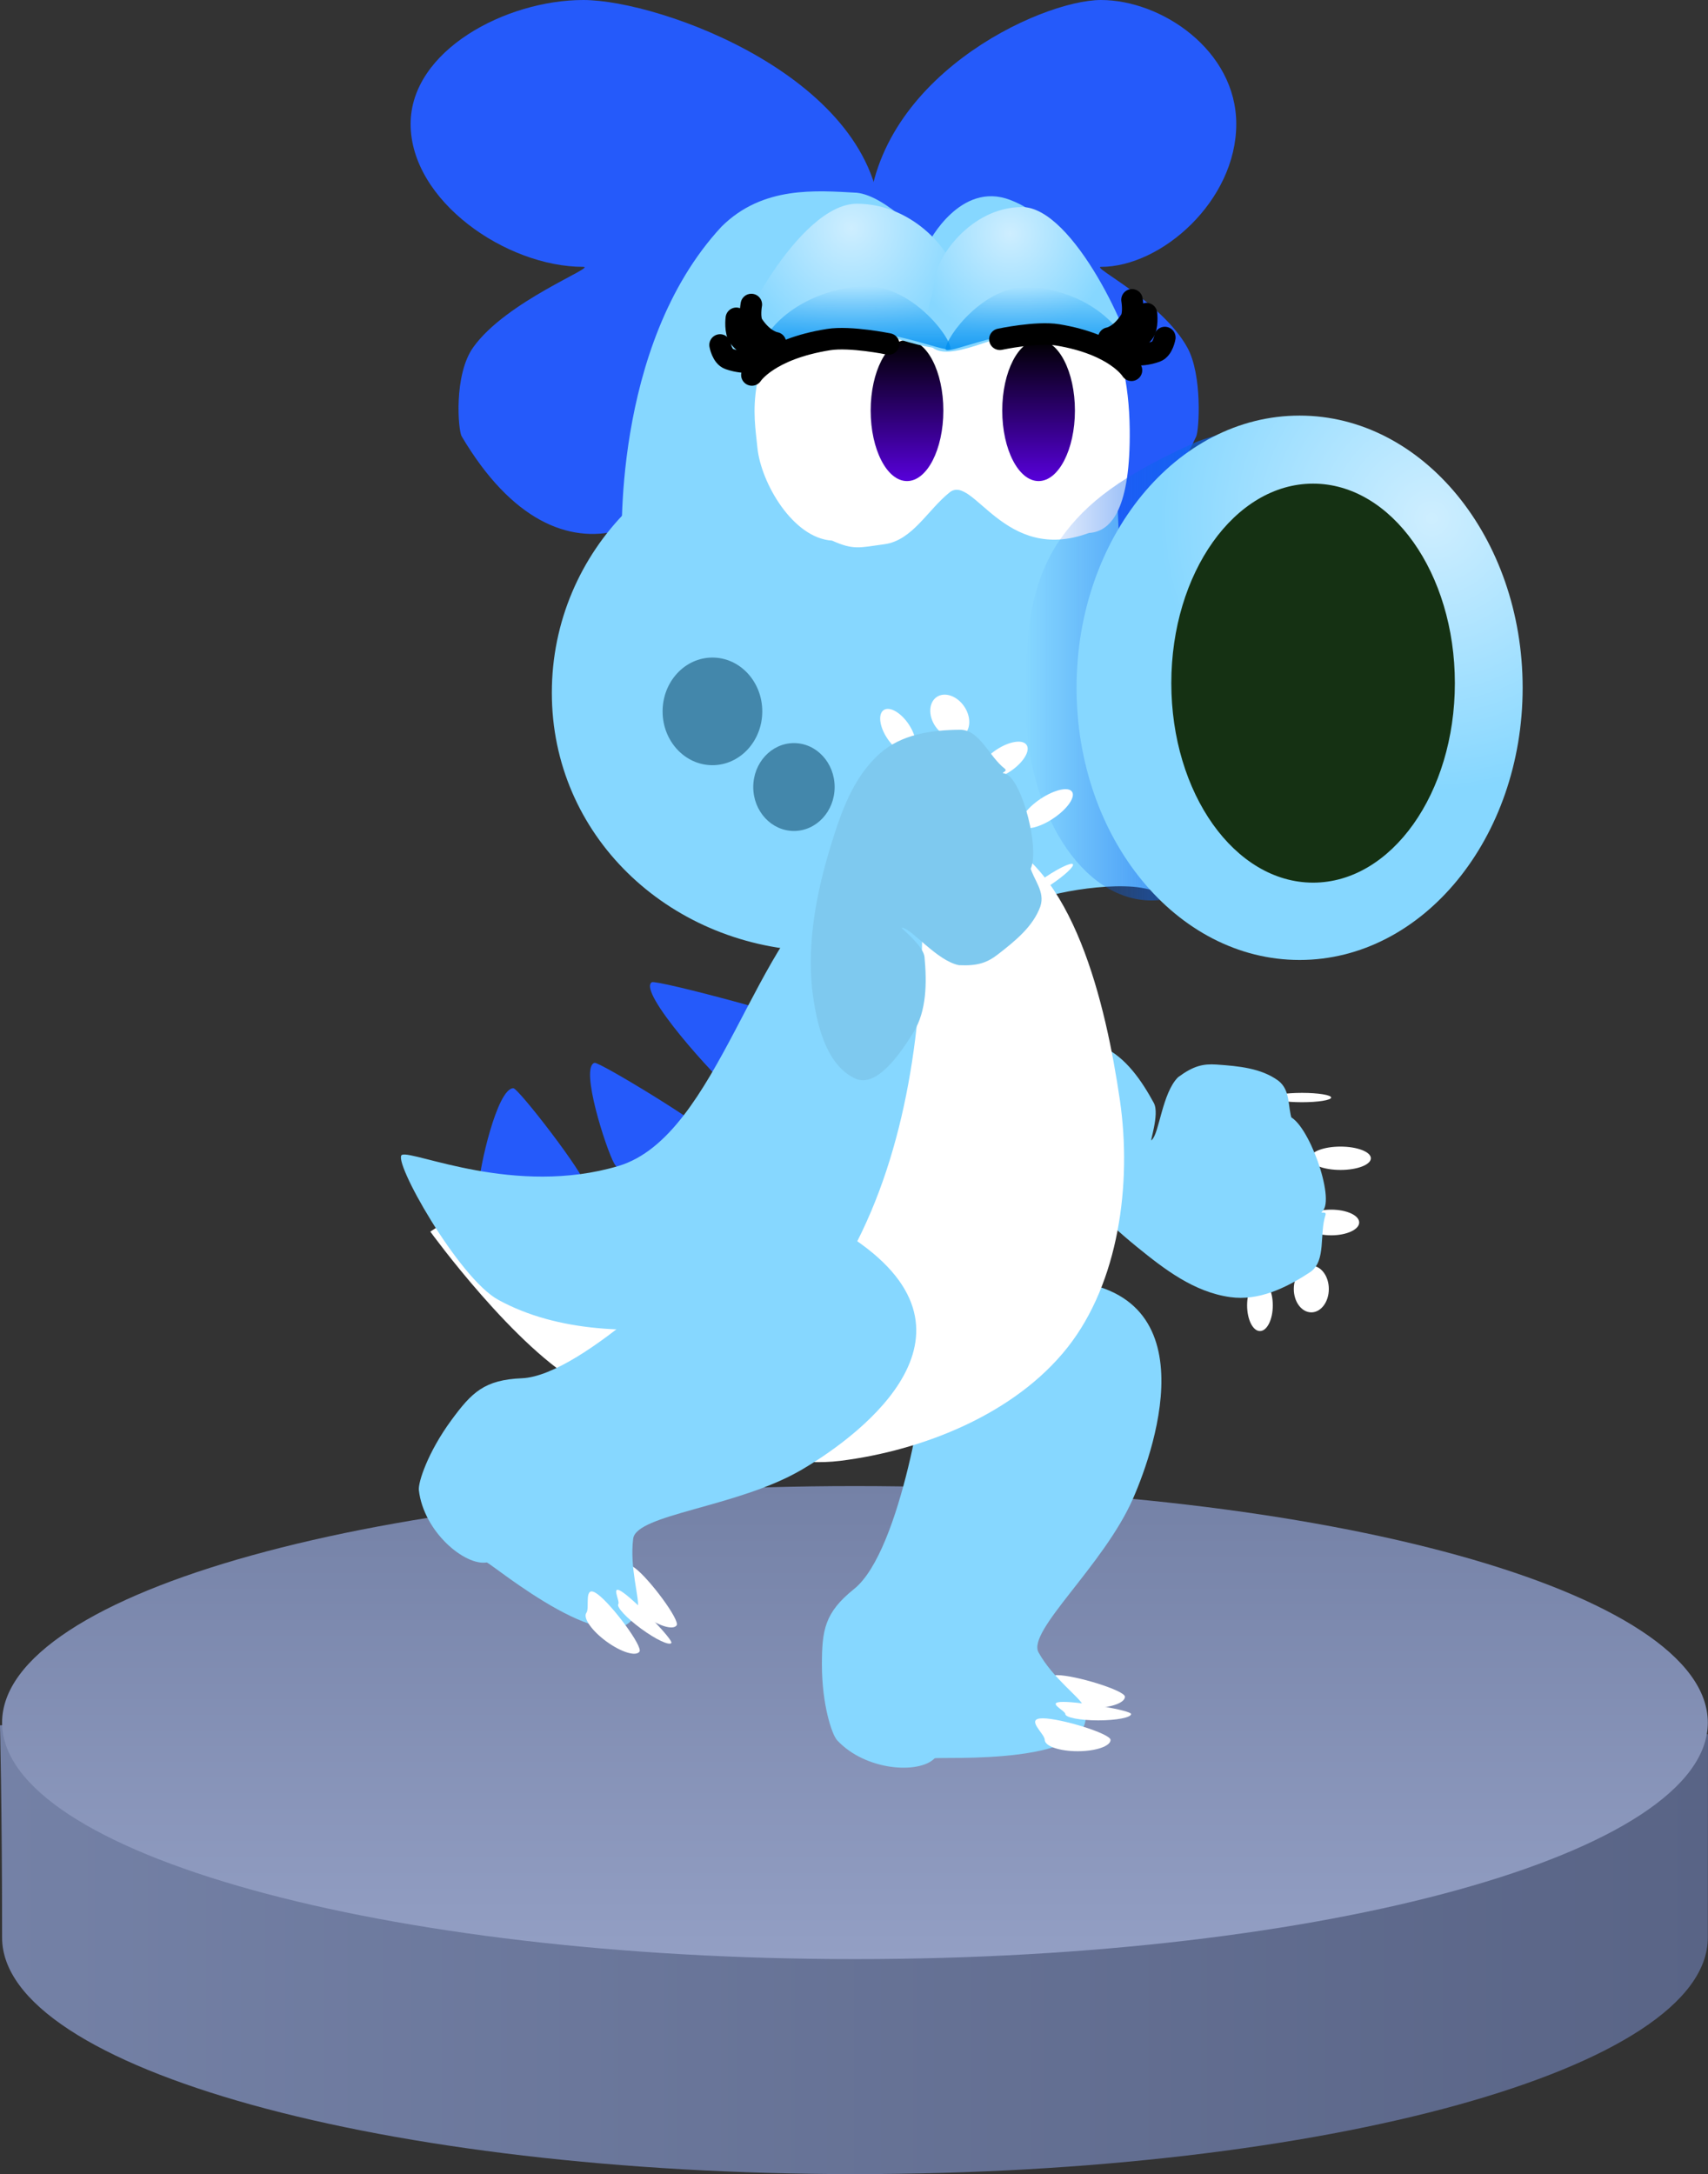 <svg version="1.1" xmlns="http://www.w3.org/2000/svg" xmlns:xlink="http://www.w3.org/1999/xlink" width="119.159" height="151.674" viewBox="0,0,119.159,151.674"><rect x="0" y="0" width="119.159" height="151.674" fill="#333333" stroke="none"/><defs><linearGradient x1="244.266" y1="137.049" x2="244.266" y2="146.888" gradientUnits="userSpaceOnUse" id="color-1"><stop offset="0" stop-color="#000000"/><stop offset="1" stop-color="#5700da"/></linearGradient><linearGradient x1="253.445" y1="137.049" x2="253.445" y2="146.888" gradientUnits="userSpaceOnUse" id="color-2"><stop offset="0" stop-color="#000000"/><stop offset="1" stop-color="#5700da"/></linearGradient><linearGradient x1="252.525" y1="159.726" x2="270.372" y2="159.726" gradientUnits="userSpaceOnUse" id="color-3"><stop offset="0" stop-color="#0c64ed" stop-opacity="0"/><stop offset="1" stop-color="#0c64ed"/></linearGradient><radialGradient cx="280.88" cy="149.494" r="18.989" gradientUnits="userSpaceOnUse" id="color-4"><stop offset="0" stop-color="#ceeeff"/><stop offset="1" stop-color="#86d7ff"/></radialGradient><radialGradient cx="240.377" cy="129.243" r="8.211" gradientUnits="userSpaceOnUse" id="color-5"><stop offset="0" stop-color="#ceeeff"/><stop offset="1" stop-color="#86d7ff"/></radialGradient><radialGradient cx="251.458" cy="129.625" r="7.277" gradientUnits="userSpaceOnUse" id="color-6"><stop offset="0" stop-color="#ceeeff"/><stop offset="1" stop-color="#86d7ff"/></radialGradient><linearGradient x1="240.563" y1="133.289" x2="240.563" y2="138.634" gradientUnits="userSpaceOnUse" id="color-7"><stop offset="0" stop-color="#008ef0" stop-opacity="0"/><stop offset="1" stop-color="#008ef0"/></linearGradient><linearGradient x1="253.441" y1="133.343" x2="253.441" y2="138.689" gradientUnits="userSpaceOnUse" id="color-8"><stop offset="0" stop-color="#008ef0" stop-opacity="0"/><stop offset="1" stop-color="#008ef0"/></linearGradient><linearGradient x1="180.988" y1="247.167" x2="300.147" y2="247.167" gradientUnits="userSpaceOnUse" id="color-9"><stop offset="0" stop-color="#7481a6"/><stop offset="1" stop-color="#596486"/></linearGradient><linearGradient x1="240.634" y1="217" x2="240.634" y2="250" gradientUnits="userSpaceOnUse" id="color-10"><stop offset="0" stop-color="#7481a6"/><stop offset="1" stop-color="#939fc4"/></linearGradient></defs><g transform="translate(-180.988,-113.326)"><g data-paper-data="{&quot;isPaintingLayer&quot;:true}" fill-rule="nonzero" stroke-linejoin="miter" stroke-miterlimit="10" stroke-dasharray="" stroke-dashoffset="0" style="mix-blend-mode: normal"><g><path d="M257.799,131.943c-0.726,0 4.228,2.399 6.018,5.619c1.067,1.92 0.826,5.777 0.627,6.208c-5.466,11.788 -12.493,6.305 -14.716,-1.721c-2.124,-7.665 -8.226,-11.241 -8.194,-13.062c0.18,-10.179 12.047,-15.661 16.266,-15.661c4.219,0 9.436,3.511 9.436,8.652c0,5.36 -5.217,9.966 -9.436,9.966z" data-paper-data="{&quot;index&quot;:null}" fill="#255afa" stroke="none" stroke-width="0" stroke-linecap="butt"/><path d="M209.635,121.978c0,-5.141 6.661,-8.652 12.048,-8.652c5.386,0 20.538,5.482 20.768,15.661c0.041,1.821 -7.751,5.397 -10.462,13.062c-2.839,8.027 -11.81,13.51 -18.79,1.721c-0.255,-0.431 -0.563,-4.288 0.8,-6.208c2.286,-3.221 8.611,-5.619 7.684,-5.619c-5.386,0 -12.048,-4.606 -12.048,-9.966z" fill="#255afa" stroke="none" stroke-width="0" stroke-linecap="butt"/><path d="M219.487,161.654c0,-9.949 8.065,-18.014 18.014,-18.014c9.949,0 24.44,8.065 24.44,18.014c0,9.949 -9.901,18.703 -24.44,18.014c-9.938,-0.471 -18.014,-8.065 -18.014,-18.014z" fill="#86d7ff" stroke="none" stroke-width="0" stroke-linecap="butt"/><path d="M251.471,127.277c3.501,1.351 3.828,4.307 5.589,7.495c0.904,1.634 1.417,6.397 1.417,6.397c0,0 -0.555,0.735 0.545,0.668c-0.5,5.724 0.48,10.612 0.026,16.347c-0.135,0.83 -0.205,1.68 -0.205,2.546c0,0.63 0.037,1.251 0.109,1.862c-1.2,1.212 0.741,2.224 -0.03,3.741c-1.144,1.92 7.54,8.716 7.363,10.907c-0.065,0.806 -3.181,-1.813 -6.257,-2.052c-3.078,-0.24 -7.886,0.899 -7.784,1.586c-0.644,-0.129 0.481,0.269 -0.157,0.061c-8.422,-2.742 -7.803,-1.844 -12.344,-1.767c-7.557,0.128 -8.721,1.305 -11.249,-0.781c-0.214,-0.188 -2.766,-1.785 -2.973,-1.979c-0.623,-0.583 0.735,-5.367 0.351,-11.531c-0.294,-4.949 -1.485,-9.102 -1.485,-9.102c0,0 -0.811,-14.183 6.939,-22.538c2.876,-2.856 6.588,-2.518 9.437,-2.364c2.145,0.224 5.006,3.495 5.006,3.495c0,0 2.2,-4.343 5.701,-2.992z" fill="#86d7ff" stroke="none" stroke-width="2.5" stroke-linecap="round"/><path d="M234.168,162.954c0,2.073 -1.557,3.754 -3.477,3.754c-1.92,0 -3.477,-1.681 -3.477,-3.754c0,-2.073 1.557,-3.754 3.477,-3.754c1.92,0 3.477,1.681 3.477,3.754z" fill="#4387ab" stroke="none" stroke-width="0" stroke-linecap="butt"/><path d="M239.217,168.232c0,1.693 -1.271,3.065 -2.839,3.065c-1.568,0 -2.839,-1.372 -2.839,-3.065c0,-1.693 1.271,-3.065 2.839,-3.065c1.568,0 2.839,1.372 2.839,3.065z" fill="#4387ab" stroke="none" stroke-width="0" stroke-linecap="butt"/><path d="M249.503,129.695c1.576,-0.679 3.914,-0.073 5.071,1.082c2.525,2.599 5.158,5.783 5.229,12.523c0.056,5.291 -1.177,7.118 -2.842,7.205c-5.932,2.21 -8.071,-4.16 -9.729,-2.824c-1.541,1.24 -2.593,3.347 -4.541,3.612c-1.75,0.237 -2.145,0.424 -3.655,-0.253c-2.72,-0.16 -4.963,-4.022 -5.207,-6.482c-0.243,-2.461 -0.962,-5.275 3.337,-12.191c0.928,-1.89 3.698,-3.359 5.828,-2.889c2.564,0.569 2.865,2.882 4.563,4.531c0.481,0.54 -0.432,-0.175 -0.28,-0.504c0.605,-1.318 1.018,-3.079 2.226,-3.808z" fill="#ffffff" stroke="none" stroke-width="2.5" stroke-linecap="round"/><path d="M246.058,138.491c0.459,0.89 0.743,2.119 0.743,3.477c0,1.358 -0.285,2.587 -0.743,3.477c-0.459,0.892 -1.093,1.443 -1.792,1.443c-0.699,0 -1.334,-0.551 -1.792,-1.443c-0.459,-0.89 -0.743,-2.119 -0.743,-3.477c0,-1.358 0.285,-2.587 0.743,-3.477c0.459,-0.892 1.093,-1.443 1.792,-1.443c0.699,0 1.334,0.551 1.792,1.443z" fill="url(#color-1)" stroke="none" stroke-width="2.5" stroke-linecap="butt"/><path d="M255.237,138.491c0.459,0.89 0.743,2.119 0.743,3.477c0,1.358 -0.285,2.587 -0.743,3.477c-0.459,0.892 -1.093,1.443 -1.792,1.443c-0.699,0 -1.334,-0.551 -1.792,-1.443c-0.459,-0.89 -0.743,-2.119 -0.743,-3.477c0,-1.358 0.285,-2.587 0.743,-3.477c0.459,-0.892 1.093,-1.443 1.792,-1.443c0.699,0 1.334,0.551 1.792,1.443z" fill="url(#color-2)" stroke="none" stroke-width="2.5" stroke-linecap="butt"/><path d="M252.525,162.229c0,-3.96 0.155,-8.083 2.484,-11.356c1.787,-2.511 4.287,-4.391 9.357,-6.676c0.638,-0.287 1.892,-0.581 2.594,-0.883c0.09,-0.039 -0.41,0.043 -0.328,0.051c0.439,0.043 0.022,0.53 0.541,0.321c4.473,-1.801 2.947,10.856 2.947,18.542c0,7.687 -3.939,13.918 -8.798,13.918c-4.859,0 -8.798,-6.231 -8.798,-13.918z" fill="url(#color-3)" stroke="none" stroke-width="0" stroke-linecap="butt"/><g stroke="none" stroke-width="0" stroke-linecap="butt"><path d="M256.092,161.308c0,-10.488 6.968,-18.989 15.562,-18.989c8.595,0 15.562,8.502 15.562,18.989c0,10.488 -6.968,18.989 -15.562,18.989c-8.595,0 -15.562,-8.502 -15.562,-18.989z" fill="url(#color-4)"/><path d="M262.705,160.984c0,-7.687 4.428,-13.918 9.891,-13.918c5.463,0 9.891,6.231 9.891,13.918c0,7.687 -4.428,13.918 -9.891,13.918c-5.463,0 -9.891,-6.231 -9.891,-13.918z" fill="#153113"/></g><path d="M247.938,137.244c-1.343,1.253 -5.373,-0.976 -7.562,-0.976c-4.047,0 -8.409,4.088 -8.409,2.3c0,-1.789 4.756,-11.03 8.802,-11.03c4.047,0 6.934,3.609 6.934,5.398c0,0.821 1.374,3.246 0.235,4.309z" fill="url(#color-5)" stroke="none" stroke-width="0" stroke-linecap="butt"/><path d="M246.148,133.169c0,-1.789 2.559,-5.398 6.145,-5.398c3.586,0 7.801,9.241 7.801,11.03c0,1.789 -3.866,-2.3 -7.452,-2.3c-1.94,0 -5.512,2.229 -6.702,0.976c-1.009,-1.063 0.208,-3.488 0.208,-4.309z" data-paper-data="{&quot;index&quot;:null}" fill="url(#color-6)" stroke="none" stroke-width="0" stroke-linecap="butt"/><g><path d="M247.299,137.629c0,0.472 -3.983,-1.403 -7.171,-1.161c-2.319,0.176 -7.03,3.719 -6.205,1.358c0.826,-2.362 3.716,-4.267 7.13,-4.524c3.414,-0.257 6.245,3.513 6.245,4.327z" fill="url(#color-7)" stroke="none" stroke-width="0" stroke-linecap="butt"/><g data-paper-data="{&quot;index&quot;:null}" fill="none" stroke="#000000" stroke-width="1.5" stroke-linecap="round"><path d="M235.088,137.24c0,0 -0.807,-0.107 -1.567,-1.249c-0.296,-0.445 -0.116,-1.421 -0.116,-1.421"/><path d="M234.289,137.914c0,0 -0.844,-0.019 -1.712,-1.034c-0.338,-0.395 -0.22,-1.349 -0.22,-1.349"/><path d="M234.048,138.47c0,0 -0.942,0.339 -2.196,-0.101c-0.488,-0.172 -0.629,-0.977 -0.629,-0.977"/></g><path d="M233.443,139.486c0,0 1.133,-1.798 5.353,-2.47c1.52,-0.242 4.187,0.307 4.187,0.307" fill="none" stroke="#000000" stroke-width="1.5" stroke-linecap="round"/></g><g data-paper-data="{&quot;index&quot;:null}"><path d="M252.969,133.356c3.286,0.257 6.068,2.162 6.862,4.524c0.795,2.362 -3.74,-1.182 -5.972,-1.358c-3.067,-0.242 -6.901,1.633 -6.901,1.161c0,-0.815 2.725,-4.584 6.01,-4.327z" fill="url(#color-8)" stroke="none" stroke-width="0" stroke-linecap="butt"/><g data-paper-data="{&quot;index&quot;:null}" fill="none" stroke="#000000" stroke-width="1.5" stroke-linecap="round"><path d="M259.962,134.242c0,0 0.173,0.976 -0.111,1.421c-0.731,1.142 -1.508,1.249 -1.508,1.249"/><path d="M260.971,135.204c0,0 0.114,0.954 -0.212,1.349c-0.836,1.015 -1.648,1.034 -1.648,1.034"/><path d="M262.253,136.873c0,0 -0.136,0.805 -0.606,0.977c-1.207,0.441 -2.114,0.101 -2.114,0.101"/></g><path d="M250.744,136.995c0,0 2.567,-0.549 4.03,-0.307c4.061,0.672 5.152,2.47 5.152,2.47" fill="none" stroke="#000000" stroke-width="1.5" stroke-linecap="round"/></g></g><g stroke="none" stroke-width="0" stroke-linecap="butt"><path d="M181.134,248.5c0,-9.113 -0.147,-14.808 -0.147,-14.808l58.98,-4.359l60.179,4.982c0,0 -0.012,11.123 -0.012,14.185c0,9.113 -26.639,16.5 -59.5,16.5c-32.861,0 -59.5,-7.387 -59.5,-16.5z" data-paper-data="{&quot;origPos&quot;:null,&quot;index&quot;:null}" fill="url(#color-9)"/><path d="M240.634,217c32.861,0 59.5,7.387 59.5,16.5c0,9.113 -26.639,16.5 -59.5,16.5c-32.861,0 -59.5,-7.387 -59.5,-16.5c0,-9.113 26.639,-16.5 59.5,-16.5z" data-paper-data="{&quot;origPos&quot;:null,&quot;index&quot;:null}" fill="url(#color-10)"/></g><path d="M221.819,196.004c0,2.384 -7.416,2.384 -7.416,0c0,-1.055 1.257,-6.76 2.399,-6.76c0.349,0 5.016,6.028 5.016,6.76z" fill="#255afa" stroke="none" stroke-width="0" stroke-linecap="butt"/><path d="M230.624,192.606c1.255,2.256 -5.544,4.123 -6.798,1.868c-0.555,-0.998 -2.405,-6.713 -1.358,-7c0.32,-0.088 7.772,4.44 8.157,5.132z" fill="#255afa" stroke="none" stroke-width="0" stroke-linecap="butt"/><path d="M238.834,185.312c2.766,2.225 -3.927,6.433 -6.693,4.208c-1.224,-0.984 -6.708,-7.022 -5.678,-7.67c0.315,-0.198 11.522,2.779 12.371,3.463z" fill="#255afa" stroke="none" stroke-width="0" stroke-linecap="butt"/><g stroke="none"><path d="M269.785,204.393c0,0.99 -0.401,1.792 -0.896,1.792c-0.495,0 -0.896,-0.802 -0.896,-1.792c0,-0.99 0.401,-1.792 0.896,-1.792c0.495,0 0.896,0.802 0.896,1.792z" fill="#ffffff" stroke-width="0" stroke-linecap="butt"/><path d="M273.694,203.252c0,0.9 -0.547,1.629 -1.222,1.629c-0.675,0 -1.222,-0.729 -1.222,-1.629c0,-0.9 0.547,-1.629 1.222,-1.629c0.675,0 1.222,0.729 1.222,1.629z" fill="#ffffff" stroke-width="0" stroke-linecap="butt"/><path d="M273.857,199.506c-1.08,0 -1.955,-0.401 -1.955,-0.896c0,-0.495 0.875,-0.896 1.955,-0.896c1.08,0 1.955,0.401 1.955,0.896c0,0.495 -0.875,0.896 -1.955,0.896z" fill="#ffffff" stroke-width="0" stroke-linecap="butt"/><path d="M274.508,194.945c-1.169,0 -2.118,-0.365 -2.118,-0.814c0,-0.45 0.948,-0.814 2.118,-0.814c1.169,0 2.118,0.365 2.118,0.814c0,0.45 -0.948,0.814 -2.118,0.814z" fill="#ffffff" stroke-width="0" stroke-linecap="butt"/><path d="M271.821,190.221c-1.125,0 -2.036,-0.146 -2.036,-0.326c0,-0.18 0.912,-0.326 2.036,-0.326c1.125,0 2.036,0.146 2.036,0.326c0,0.18 -0.912,0.326 -2.036,0.326z" fill="#ffffff" stroke-width="0" stroke-linecap="butt"/><g data-paper-data="{&quot;origRot&quot;:0,&quot;index&quot;:null}" stroke-width="2.5" stroke-linecap="round"><g><path d="M261.488,190.28c0.424,0.782 -0.361,2.907 -0.144,2.568c0.515,-0.432 0.725,-3.278 1.833,-4.372c1.072,-0.794 1.742,-0.945 2.679,-0.884c1.57,0.109 3.111,0.254 4.305,1.12c0.884,0.672 0.649,1.816 0.963,2.723c0.121,0.307 -0.617,-0.347 -0.271,-0.256c1.383,0.364 3.311,5.799 2.396,6.644c-0.246,0.231 0.318,-0.057 0.21,0.274c-0.435,1.325 0.055,3.147 -1.022,3.945c-1.775,1.183 -3.678,2.047 -5.621,1.776c-2.533,-0.352 -4.596,-1.949 -6.502,-3.497c-2.508,-2.041 -4.967,-4.508 -6.553,-7.474c-1.034,-2.015 -2.222,-4.911 -1.005,-6.902c0.862,-1.408 3.6,-0.301 5.171,0.412c1.605,0.727 2.72,2.374 3.562,3.923z" data-paper-data="{&quot;origPos&quot;:null}" fill="#86d7ff"/><path d="" data-paper-data="{&quot;origPos&quot;:null}" fill="#3f9739"/></g></g></g><g stroke="none" stroke-linecap="butt"><path d="M259.47,231.696c0,0.436 -1.027,0.789 -2.295,0.789c-1.267,0 -2.295,-0.353 -2.295,-0.789c0,-0.436 -1.411,-1.506 -0.143,-1.506c1.267,0 4.733,1.07 4.733,1.506z" fill="#ffffff" stroke-width="0"/><g><path d="M260.035,217.869c-2.059,4.696 -7.418,9.242 -6.59,10.739c1.003,1.813 2.884,3.124 3.121,3.716c1.72,4.292 -10.229,3.523 -10.376,3.672c-1.08,1.099 -4.794,0.884 -6.796,-1.259c-0.372,-0.398 -1.065,-2.508 -1.065,-5.264c-0.001,-2.427 0.186,-3.646 2.246,-5.296c3.332,-2.669 5.106,-14.943 4.853,-15.048c-2.357,-0.972 -0.363,-6.449 8.662,-6.5c11.512,-0.065 7.558,11.562 5.945,15.24z" fill="#86d7ff" stroke-width="2.5"/><g fill="none" stroke-width="1" font-family="sans-serif" font-weight="normal" font-size="12" text-anchor="start"/></g><path d="M258.466,234.708c0,0.436 -1.027,0.789 -2.295,0.789c-1.267,0 -2.295,-0.353 -2.295,-0.789c0,-0.436 -1.411,-1.506 -0.143,-1.506c1.267,0 4.733,1.07 4.733,1.506z" fill="#ffffff" stroke-width="0"/><path d="M259.9,232.902c0,0.245 -1.027,0.444 -2.295,0.444c-1.267,0 -2.295,-0.199 -2.295,-0.444c0,-0.245 -1.411,-0.847 -0.143,-0.847c1.267,0 4.733,0.602 4.733,0.847z" fill="#ffffff" stroke-width="0"/></g><path d="M250.011,171.606c5.855,2.021 8.131,11.785 9.107,18.478c0.846,5.813 -0.07,12.714 -3.663,17.257c-3.661,4.623 -10.068,7.179 -15.852,7.899c-5.609,0.691 -12.992,-2.662 -17.912,-5.257c-4.701,-2.482 -10.681,-10.734 -10.681,-10.734c0,0 2.58,-1.718 4.243,-2.739c2.093,0.674 4.325,1.038 6.642,1.038c11.962,0 21.659,-9.697 21.659,-21.659c0,-0.13 -0.001,-0.26 -0.003,-0.39c1.988,-2.665 4.033,-4.729 6.46,-3.892z" fill="#ffffff" stroke="none" stroke-width="2.5" stroke-linecap="round"/><path d="M239.808,174.564c1.749,-0.985 5.495,-0.115 5.521,1.931c0.108,8.182 -1.084,17.009 -4.877,24.087c-1.846,3.441 -6.71,4.609 -10.52,5.186c-4.76,0.614 -10.013,0.519 -14.172,-1.756c-2.776,-1.496 -7.481,-9.844 -6.72,-10.123c0.823,-0.302 7.908,2.924 15.091,0.781c6.999,-2.08 9.515,-16.481 15.678,-20.106z" fill="#86d7ff" stroke="none" stroke-width="2.5" stroke-linecap="round"/><g data-paper-data="{&quot;index&quot;:null}" stroke="none"><path d="M244.636,165.838c-0.411,0.276 -1.191,-0.167 -1.742,-0.989c-0.551,-0.822 -0.665,-1.711 -0.254,-1.987c0.411,-0.276 1.191,0.167 1.742,0.989c0.551,0.822 0.665,1.711 0.254,1.987z" fill="#ffffff" stroke-width="0" stroke-linecap="butt"/><path d="M248.156,164.654c-0.56,0.376 -1.421,0.075 -1.922,-0.672c-0.501,-0.747 -0.453,-1.657 0.107,-2.033c0.56,-0.376 1.421,-0.075 1.922,0.672c0.501,0.747 0.453,1.657 -0.107,2.033z" fill="#ffffff" stroke-width="0" stroke-linecap="butt"/><path d="M252.608,165.296c0.276,0.411 -0.228,1.232 -1.124,1.833c-0.897,0.601 -1.847,0.756 -2.122,0.345c-0.276,-0.411 0.228,-1.232 1.124,-1.833c0.897,-0.601 1.847,-0.756 2.122,-0.345z" fill="#ffffff" stroke-width="0" stroke-linecap="butt"/><path d="M255.78,168.563c0.251,0.374 -0.334,1.204 -1.305,1.856c-0.971,0.651 -1.962,0.877 -2.212,0.503c-0.251,-0.374 0.334,-1.204 1.305,-1.856c0.971,-0.651 1.962,-0.877 2.212,-0.503z" fill="#ffffff" stroke-width="0" stroke-linecap="butt"/><path d="M255.839,173.622c0.1,0.149 -0.576,0.778 -1.509,1.405c-0.934,0.626 -1.772,1.013 -1.872,0.864c-0.1,-0.149 0.576,-0.778 1.509,-1.405c0.934,-0.626 1.772,-1.013 1.872,-0.864z" fill="#ffffff" stroke-width="0" stroke-linecap="butt"/><g data-paper-data="{&quot;origRot&quot;:0,&quot;index&quot;:null}" stroke-width="2.5" stroke-linecap="round"><g><path d="M244.716,185.344c-0.907,1.467 -2.564,3.912 -4.065,3.222c-2.12,-0.975 -2.746,-4.042 -3.01,-6.291c-0.335,-3.347 0.333,-6.765 1.279,-9.857c0.72,-2.348 1.544,-4.823 3.451,-6.526c1.464,-1.307 3.524,-1.65 5.658,-1.656c1.339,0.063 1.947,1.849 3.046,2.707c0.274,0.215 -0.355,0.289 -0.022,0.344c1.231,0.193 2.657,5.78 1.711,6.853c-0.237,0.268 0.012,-0.686 0.083,-0.364c0.244,0.928 1.077,1.747 0.717,2.798c-0.509,1.385 -1.708,2.364 -2.951,3.329c-0.744,0.572 -1.385,0.82 -2.717,0.758c-1.53,-0.292 -3.29,-2.538 -3.958,-2.61c-0.368,-0.161 1.467,1.167 1.55,2.052c0.164,1.755 0.155,3.744 -0.772,5.242z" data-paper-data="{&quot;origPos&quot;:null}" fill="#7ec9ef"/><path d="" data-paper-data="{&quot;origPos&quot;:null}" fill="#3f9739"/></g></g></g><g stroke="none" stroke-linecap="butt"><path d="M228.192,226.72c-0.258,0.351 -1.295,0.028 -2.317,-0.722c-1.022,-0.75 -1.641,-1.643 -1.383,-1.994c0.258,-0.351 -0.246,-2.049 0.776,-1.299c1.022,0.75 3.182,3.664 2.924,4.015z" fill="#ffffff" stroke-width="0"/><g><path d="M236.83,215.909c-4.438,2.567 -11.449,3.061 -11.667,4.757c-0.264,2.055 0.476,4.225 0.317,4.842c-1.153,4.478 -10.33,-3.213 -10.537,-3.18c-1.521,0.247 -4.388,-2.124 -4.733,-5.037c-0.064,-0.541 0.626,-2.652 2.256,-4.874c1.436,-1.957 2.308,-2.829 4.945,-2.94c4.265,-0.18 12.959,-9.024 12.817,-9.258c-1.325,-2.178 3.524,-5.414 10.829,-0.114c9.318,6.76 -0.75,13.793 -4.226,15.804z" fill="#86d7ff" stroke-width="2.5"/><g fill="none" stroke-width="1" font-family="sans-serif" font-weight="normal" font-size="12" text-anchor="start"/></g><path d="M225.6,228.554c-0.258,0.351 -1.295,0.028 -2.317,-0.722c-1.022,-0.75 -1.641,-1.643 -1.383,-1.994c0.258,-0.351 -0.246,-2.049 0.776,-1.299c1.022,0.75 3.182,3.664 2.924,4.015z" fill="#ffffff" stroke-width="0"/><path d="M227.825,227.947c-0.145,0.198 -1.091,-0.25 -2.113,-1c-1.022,-0.75 -1.732,-1.518 -1.587,-1.716c0.145,-0.198 -0.636,-1.518 0.386,-0.768c1.022,0.75 3.459,3.286 3.314,3.484z" fill="#ffffff" stroke-width="0"/></g></g></g></svg>